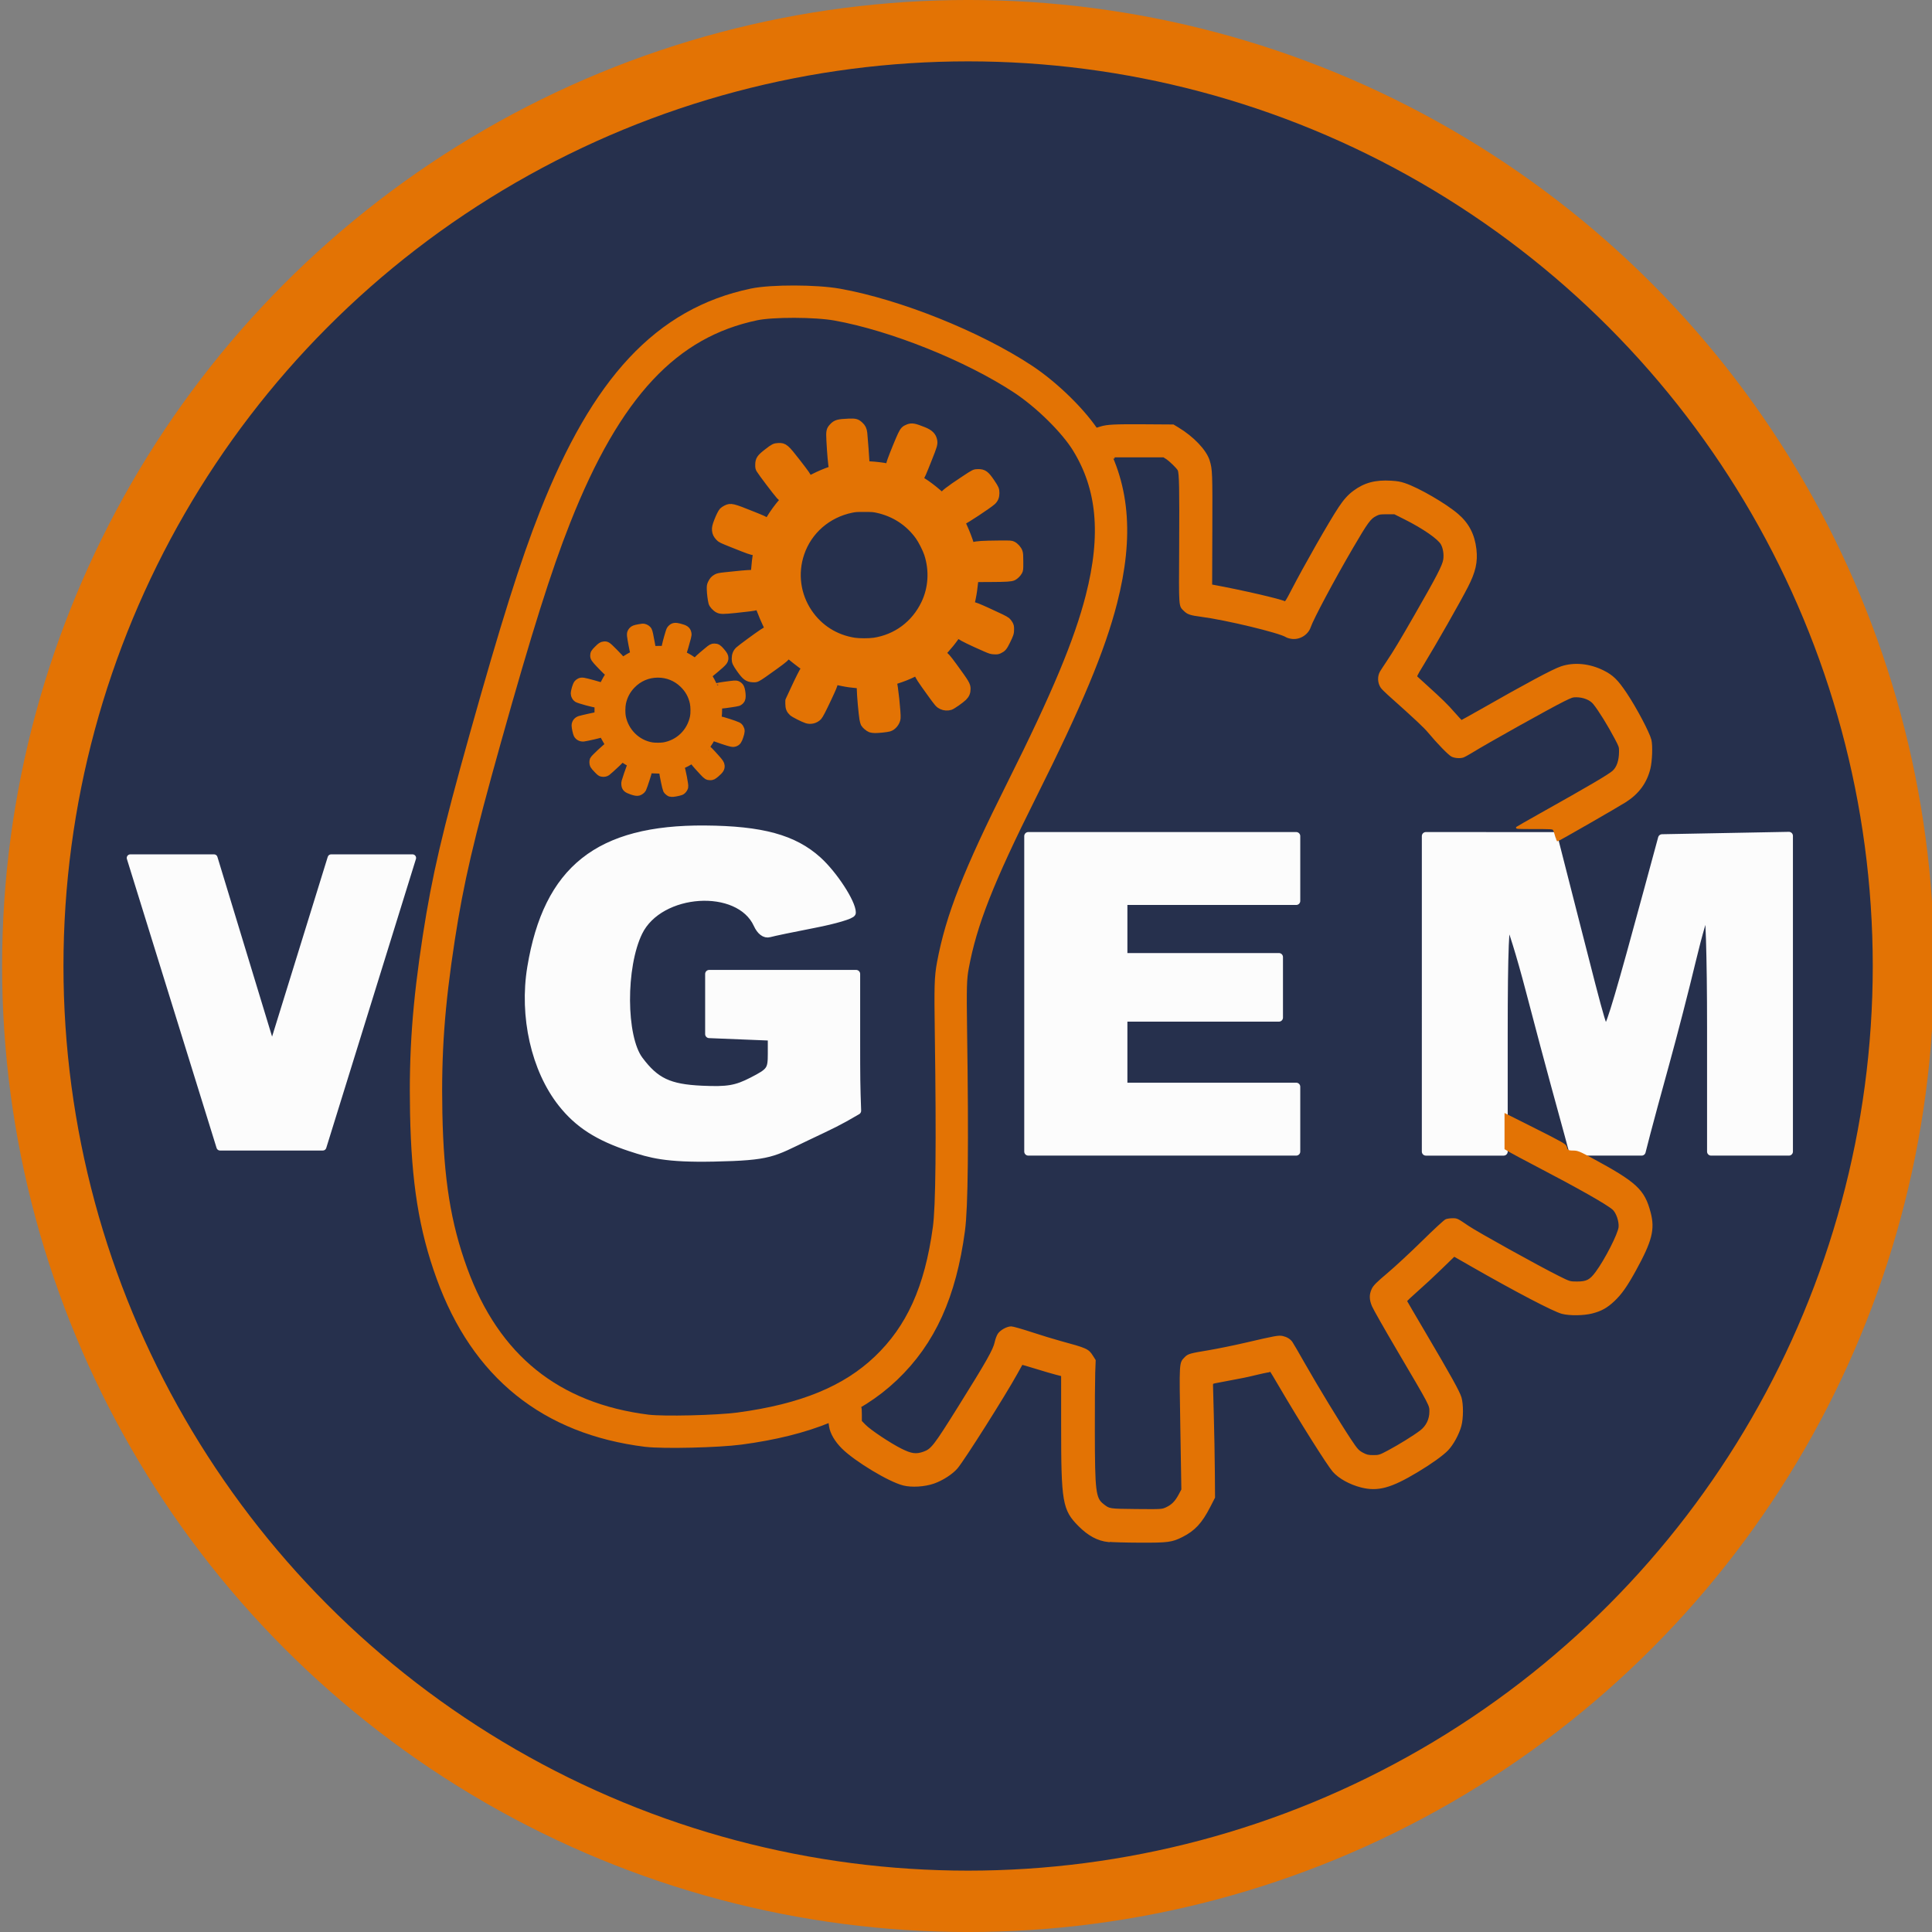 <?xml version="1.0" encoding="UTF-8"?>
<svg width="64mm" height="64mm" version="1.1" viewBox="0 0 64 64" xmlns="http://www.w3.org/2000/svg" xmlns:cc="http://creativecommons.org/ns#" xmlns:dc="http://purl.org/dc/elements/1.1/" xmlns:rdf="http://www.w3.org/1999/02/22-rdf-syntax-ns#" xmlns:xlink="http://www.w3.org/1999/xlink">
 <rect x="0" y="0" width="64" height="64" fill="#808080" stroke="none"/>
 <defs>
  <linearGradient id="linearGradient8689" x1="83.645" x2="119.4" y1="193.81" y2="164.33" gradientUnits="userSpaceOnUse">
   <stop stop-color="#eb00c2" offset="0"/>
   <stop stop-color="#26fffa" offset="1"/>
  </linearGradient>
 </defs>
 <g transform="translate(148.07 16.68)">
  <g transform="translate(-2464.7 -134.52)" enable-background="new" opacity=".97">
   <circle cx="2348.7" cy="149.84" r="30.984" fill="#232d4b" opacity="1" stroke="#e57200" stroke-linecap="round" stroke-width="2.033" style="paint-order:normal"/>
   <g transform="matrix(1.13 0 0 1.13 2279.7 -70.595)">
    <g stroke-linecap="round">
     <g transform="matrix(.474 0 0 .474 12.122 124.81)" fill="#fff" opacity="1" stroke="#fff" stroke-linejoin="round" stroke-width=".5">
      <path d="m82.382 159.46c-2.013-0.664-3.234-1.448-4.251-2.733-1.655-2.089-2.398-5.377-1.898-8.396 1.004-6.066 4.167-8.579 10.736-8.532 3.51 0.025 5.495 0.568 6.979 1.909 0.974 0.88 2.108 2.619 2.108 3.234 0 0.133-1.052 0.445-2.339 0.694-1.286 0.249-2.529 0.508-2.762 0.575-0.264 0.076-0.538-0.13-0.73-0.551-1.138-2.497-6.064-2.179-7.361 0.476-1.049 2.148-1.029 6.49 0.037 7.918 1.005 1.346 1.847 1.745 3.879 1.838 1.597 0.073 2.129-0.017 3.127-0.53 1.122-0.576 1.203-0.69 1.203-1.687v-1.069l-3.875-0.157v-3.718h9.087v4.101c0 2.383 4e-3 2.75 0.061 4.356-1.195 0.702-1.509 0.837-3.136 1.61-2.108 1.002-2.185 1.217-5.745 1.288-2.942 0.059-3.888-0.221-5.122-0.628z" opacity="1"/>
      <path d="m106.97 149.96v-9.755h16.571v4.009h-10.691v3.474h9.622v3.742h-9.622v4.276h10.691v4.009h-16.571z" opacity="1"/>
      <path d="m131.56 149.96v-9.755l7.884 2e-3 1.313 5.144c1.799 7.051 1.776 6.974 2.027 6.713 0.219-0.229 0.794-2.176 2.514-8.518l0.87-3.207 7.843-0.148v19.525h-4.811v-7.671c0-4.456-0.099-7.564-0.236-7.417-0.13 0.14-0.566 1.637-0.97 3.328-0.403 1.69-1.133 4.517-1.62 6.281s-1.018 3.718-1.179 4.343l-0.292 1.136h-4.235l-0.307-1.136c-0.169-0.625-0.539-1.978-0.823-3.007-0.284-1.029-0.984-3.661-1.557-5.849-0.572-2.188-1.168-4.106-1.325-4.263-0.202-0.202-0.285 1.838-0.285 6.985v7.27h-4.811z" opacity="1"/>
     </g>
     <g transform="matrix(1.107 0 0 1.107 -49.58 .784)" stroke="#e57200">
      <path d="m91.447 187.82c-2.552-0.318-4.274-1.705-5.168-4.163-0.453-1.244-0.646-2.45-0.682-4.253-0.032-1.593 0.06-2.864 0.334-4.643 0.24-1.553 0.506-2.694 1.23-5.277 0.821-2.928 1.339-4.572 1.847-5.857 1.361-3.446 2.953-5.149 5.27-5.635 0.475-0.1 1.637-0.097 2.204 5e-3 1.54 0.276 3.595 1.1 4.918 1.972 0.64 0.422 1.36 1.131 1.689 1.666 0.703 1.141 0.826 2.462 0.388 4.168-0.312 1.216-0.913 2.656-2.104 5.036-1.154 2.308-1.605 3.453-1.828 4.65-0.063 0.337-0.069 0.557-0.052 1.779 0.042 2.94 0.025 4.627-0.054 5.207-0.225 1.667-0.742 2.808-1.671 3.692-0.902 0.857-2.127 1.361-3.875 1.594-0.579 0.077-2.02 0.111-2.446 0.058z" fill="none" opacity="1" stroke-linejoin="round" stroke-width=".856"/>
      <g fill="#e57200">
       <path d="m97.366 169.22c-0.048-0.017-0.138-0.093-0.16-0.136-8e-3 -0.015-0.021-0.068-0.03-0.117-0.024-0.145-0.067-0.624-0.069-0.773l-0.002-0.138-0.066-5e-3c-0.184-0.017-0.281-0.03-0.419-0.058-0.237-0.049-0.212-0.051-0.227 0.022-0.013 0.066-0.041 0.133-0.168 0.404-0.137 0.292-0.218 0.449-0.251 0.484-0.074 0.078-0.193 0.109-0.295 0.077-0.091-0.029-0.332-0.15-0.376-0.19-0.065-0.059-0.089-0.118-0.089-0.219v-0.086l0.115-0.248c0.155-0.335 0.249-0.521 0.292-0.58 0.03-0.041 0.033-0.051 0.021-0.058-0.035-0.02-0.182-0.128-0.27-0.2-0.208-0.169-0.195-0.16-0.207-0.139-0.043 0.072-0.095 0.118-0.326 0.285-0.282 0.205-0.413 0.295-0.477 0.328-0.037 0.019-0.055 0.022-0.121 0.018-0.129-8e-3 -0.186-0.051-0.326-0.249-0.104-0.148-0.121-0.185-0.121-0.266 0-0.096 0.028-0.167 0.089-0.223 0.056-0.052 0.491-0.372 0.627-0.461 0.051-0.034 0.109-0.067 0.129-0.073 0.02-6e-3 0.036-0.018 0.036-0.025 0-6e-3 -0.034-0.083-0.075-0.169-0.041-0.086-0.099-0.221-0.128-0.301-0.029-0.08-0.06-0.147-0.067-0.15-0.008-3e-3 -0.04 2e-3 -0.072 0.01-0.068 0.019-0.208 0.037-0.547 0.072-0.323 0.033-0.386 0.033-0.454-7e-4 -0.064-0.032-0.14-0.114-0.154-0.166-0.02-0.074-0.042-0.249-0.044-0.349-0.002-0.09 8.37e-4 -0.107 0.024-0.157 0.035-0.074 0.068-0.112 0.129-0.145 0.043-0.024 0.077-0.03 0.226-0.047 0.323-0.036 0.599-0.061 0.692-0.061l0.093-1e-5 6e-3 -0.078c0.012-0.152 0.037-0.382 0.05-0.449l0.013-0.067-0.07-6e-3c-0.082-8e-3 -0.153-0.033-0.575-0.202-0.305-0.122-0.319-0.129-0.363-0.176-0.057-0.061-0.08-0.108-0.087-0.178-0.006-0.064 5e-3 -0.115 0.054-0.241 0.051-0.131 0.101-0.229 0.132-0.262 0.015-0.015 0.054-0.042 0.087-0.058 0.117-0.058 0.158-0.049 0.694 0.167 0.288 0.116 0.312 0.127 0.366 0.17 0.021 0.017 0.039 0.029 0.041 0.026 0.002-2e-3 0.028-0.045 0.057-0.095 0.086-0.145 0.215-0.323 0.324-0.447 0.033-0.038 0.06-0.074 0.061-0.08 9.4e-5 -6e-3 -0.02-0.023-0.044-0.037-0.024-0.013-0.059-0.043-0.078-0.064-0.084-0.093-0.477-0.612-0.523-0.69-0.023-0.038-0.027-0.057-0.026-0.121 8.35e-4 -0.135 0.032-0.182 0.217-0.325 0.17-0.132 0.192-0.143 0.289-0.148 0.149-8e-3 0.184 0.022 0.491 0.418 0.225 0.29 0.278 0.366 0.292 0.42 6e-3 0.022 0.015 0.04 0.02 0.04 5e-3 0 0.065-0.029 0.134-0.064 0.144-0.074 0.318-0.148 0.434-0.186l0.081-0.026-0.007-0.032c-0.022-0.103-0.048-0.397-0.066-0.743-0.013-0.244-0.006-0.277 0.07-0.358 0.082-0.088 0.138-0.103 0.411-0.115 0.174-6e-3 0.208 1e-3 0.287 0.073 0.065 0.058 0.089 0.108 0.101 0.207 0.01 0.084 0.061 0.766 0.061 0.819v0.027l0.124 6e-3c0.145 8e-3 0.341 0.032 0.431 0.052 0.035 8e-3 0.068 0.015 0.072 0.015 0.005 0 0.012-0.024 0.016-0.053 0.004-0.029 0.022-0.094 0.04-0.144 0.067-0.185 0.22-0.559 0.273-0.669 0.06-0.124 0.087-0.152 0.176-0.186 0.096-0.036 0.153-0.026 0.399 0.072 0.165 0.066 0.239 0.14 0.26 0.26 0.015 0.083 0.002 0.127-0.137 0.476-0.158 0.398-0.183 0.454-0.219 0.498-0.017 0.021-0.029 0.042-0.026 0.047 0.002 5e-3 0.045 0.032 0.094 0.062 0.116 0.07 0.283 0.197 0.422 0.318 0.061 0.053 0.114 0.097 0.118 0.097 0.003 0 0.01-0.01 0.013-0.023 0.017-0.062 0.141-0.16 0.568-0.442 0.263-0.174 0.265-0.175 0.359-0.175 0.139-6.8e-4 0.194 0.04 0.334 0.247 0.108 0.16 0.121 0.188 0.121 0.282 2.6e-4 0.09-0.028 0.159-0.089 0.214-0.1 0.091-0.719 0.5-0.778 0.515-0.028 6e-3 -0.043 0.017-0.043 0.027 0 8e-3 0.027 0.073 0.06 0.143 0.06 0.127 0.143 0.343 0.178 0.463 0.01 0.035 0.023 0.063 0.03 0.063 6e-3 0 0.035-0.01 0.066-0.021 0.073-0.028 0.241-0.038 0.658-0.042 0.326-2e-3 0.329-2e-3 0.376 0.021 0.063 0.031 0.133 0.11 0.156 0.176 0.015 0.043 0.018 0.09 0.018 0.26 2.8e-4 0.197-2.7e-4 0.209-0.022 0.251-0.029 0.054-0.091 0.115-0.14 0.139-0.061 0.029-0.179 0.036-0.612 0.038l-0.411 2e-3 -5e-3 0.056c-0.022 0.207-0.041 0.345-0.067 0.469-0.048 0.231-0.05 0.204 0.012 0.212 0.068 8e-3 0.132 0.034 0.379 0.145 0.319 0.144 0.493 0.229 0.529 0.26 0.018 0.015 0.047 0.052 0.063 0.08 0.026 0.045 0.03 0.062 0.03 0.134 1e-4 0.098-8e-3 0.126-0.101 0.314-0.075 0.153-0.102 0.185-0.191 0.226-0.037 0.018-0.06 0.021-0.127 0.017-0.074-3e-3 -0.095-0.01-0.233-0.07-0.368-0.161-0.599-0.274-0.663-0.322-0.036-0.027-0.068-0.05-0.072-0.05-0.003-1.9e-4 -0.035 0.039-0.07 0.088-0.091 0.128-0.163 0.216-0.269 0.334-0.052 0.057-0.094 0.107-0.094 0.112 0 5e-3 0.018 0.015 0.04 0.025 0.054 0.024 0.113 0.091 0.27 0.306 0.331 0.454 0.357 0.498 0.358 0.596 9.4e-5 0.093-0.024 0.152-0.09 0.217-0.071 0.069-0.291 0.223-0.342 0.239-0.071 0.022-0.153 0.017-0.22-0.015-0.074-0.035-0.089-0.052-0.284-0.322-0.268-0.371-0.325-0.459-0.339-0.519-0.007-0.03-0.015-0.058-0.019-0.062-0.003-5e-3 -0.054 0.015-0.112 0.044-0.136 0.067-0.276 0.123-0.432 0.173-0.104 0.034-0.124 0.043-0.118 0.057 0.034 0.079 0.116 0.853 0.103 0.968-0.012 0.107-0.105 0.221-0.202 0.247-0.059 0.017-0.283 0.04-0.367 0.039-0.039-2.8e-4 -0.09-6e-3 -0.113-0.017zm0.083-2.293c0.601-0.09 1.094-0.456 1.359-1.008 0.196-0.408 0.225-0.887 0.08-1.327-0.042-0.127-0.159-0.357-0.236-0.465-0.27-0.375-0.656-0.626-1.117-0.724-0.091-0.019-0.138-0.023-0.334-0.023-0.202-2.6e-4 -0.241 2e-3 -0.344 0.023-0.64 0.132-1.149 0.576-1.353 1.179-0.18 0.532-0.103 1.107 0.21 1.572 0.283 0.42 0.714 0.693 1.22 0.771 0.124 0.019 0.39 0.02 0.515 7e-4z" opacity="1" stroke-linejoin="round" stroke-width=".214"/>
       <path d="m92.058 170.92c-0.029-0.013-0.073-0.051-0.085-0.076-0.017-0.032-0.094-0.397-0.102-0.485l-0.005-0.047-0.164-5e-3c-0.09-2e-3 -0.178-6e-3 -0.194-0.01l-0.029-5e-3 -0.005 0.045c-0.004 0.045-0.127 0.423-0.155 0.479-0.016 0.031-0.064 0.068-0.103 0.079-0.038 0.01-0.08 3e-3 -0.168-0.026-0.137-0.046-0.172-0.08-0.177-0.17-3e-3 -0.05-8.37e-4 -0.058 0.066-0.255 0.068-0.201 0.088-0.249 0.109-0.273 0.01-0.012 0.007-0.013-0.027-0.032-0.056-0.03-0.171-0.101-0.213-0.132l-0.037-0.028-0.011 0.028c-8e-3 0.02-0.04 0.056-0.109 0.12-0.133 0.125-0.243 0.224-0.27 0.243-0.033 0.023-0.081 0.032-0.126 0.022-0.035-6e-3 -0.043-0.013-0.117-0.088-0.045-0.045-0.086-0.095-0.095-0.112-0.018-0.037-0.021-0.101-0.006-0.137 0.017-0.04 0.344-0.345 0.403-0.376 0.009-5e-3 0.016-0.012 0.016-0.015 0-3e-3 -0.021-0.042-0.048-0.084-0.049-0.079-0.124-0.222-0.124-0.237 0-0.012-0.003-0.01-0.037 6e-3 -0.032 0.017-0.41 0.103-0.481 0.111-0.068 6e-3 -0.131-0.025-0.16-0.083-0.018-0.035-0.05-0.183-0.05-0.232 0-0.072 0.045-0.13 0.116-0.151 0.094-0.027 0.445-0.104 0.476-0.104 0.015 0 0.015-2e-3 0.015-0.163l-4e-6 -0.163-0.048-6.9e-4c-0.07-6.9e-4 -0.463-0.108-0.515-0.14-0.034-0.021-0.066-0.08-0.066-0.122-9.4e-5 -0.069 0.046-0.226 0.079-0.265 0.011-0.013 0.035-0.032 0.052-0.04 0.056-0.027 0.083-0.023 0.374 0.057 0.153 0.042 0.183 0.052 0.209 0.07l0.02 0.013 0.055-0.108c0.03-0.06 0.077-0.143 0.105-0.186 0.028-0.043 0.05-0.078 0.05-0.08 0-1e-3 -0.01-5e-3 -0.022-8e-3 -0.027-6e-3 -0.096-0.071-0.262-0.245-0.122-0.129-0.144-0.162-0.145-0.212-1.83e-4 -0.062 0.011-0.081 0.095-0.165 0.086-0.086 0.109-0.101 0.16-0.107 0.074-8e-3 0.081-3e-3 0.267 0.183 0.115 0.116 0.176 0.183 0.192 0.21l0.023 0.04 0.051-0.035c0.067-0.045 0.195-0.119 0.245-0.141 0.035-0.015 0.039-0.019 0.035-0.033-0.024-0.076-0.085-0.397-0.094-0.488-0.005-0.056 3e-3 -0.084 0.036-0.124 0.03-0.036 0.065-0.05 0.177-0.07 0.088-0.017 0.107-0.018 0.134-0.01 0.041 0.01 0.082 0.039 0.101 0.07 0.016 0.026 0.043 0.148 0.078 0.349 0.012 0.071 0.024 0.138 0.026 0.148l0.004 0.02 0.353-4e-3 0.005-0.053c0.005-0.052 0.051-0.233 0.103-0.4 0.023-0.073 0.029-0.086 0.057-0.112 0.051-0.049 0.097-0.055 0.204-0.028 0.154 0.039 0.197 0.07 0.214 0.151 7e-3 0.034 0.006 0.048-0.01 0.112-0.033 0.134-0.112 0.401-0.126 0.426-8e-3 0.013-0.014 0.025-0.013 0.027 0.001 7e-4 0.032 0.017 0.07 0.035 0.083 0.042 0.157 0.086 0.235 0.141 0.032 0.023 0.062 0.042 0.065 0.042 0.003 0 0.014-0.015 0.022-0.032 0.016-0.034 0.086-0.099 0.281-0.261 0.119-0.1 0.137-0.109 0.192-0.109 0.065 0 0.098 0.021 0.173 0.11 0.074 0.088 0.091 0.12 0.091 0.168-3.84e-4 0.072-0.028 0.105-0.243 0.286-0.134 0.113-0.163 0.136-0.188 0.147-0.011 5e-3 -0.019 0.012-0.019 0.017s0.021 0.042 0.047 0.084c0.026 0.042 0.066 0.118 0.09 0.168 0.024 0.05 0.045 0.093 0.046 0.094 0.001 1e-3 0.019-5e-3 0.04-0.015 0.04-0.019 0.147-0.038 0.396-0.069 0.137-0.017 0.159-0.015 0.208 0.021 0.037 0.027 0.055 0.067 0.069 0.15 0.016 0.094 0.015 0.173-0.002 0.206-0.019 0.037-0.049 0.063-0.086 0.076-0.037 0.013-0.352 0.059-0.454 0.067l-0.072 5e-3 0.002 0.086c0.002 0.077-0.006 0.207-0.017 0.286l-0.004 0.029 0.06 8e-3c0.064 8e-3 0.401 0.117 0.471 0.151 0.032 0.015 0.044 0.027 0.063 0.058 0.033 0.055 0.032 0.09-0.009 0.214-0.037 0.112-0.06 0.145-0.12 0.168-0.05 0.019-0.085 0.012-0.308-0.061-0.181-0.059-0.24-0.083-0.277-0.108-0.015-0.01-0.009-0.017-0.056 0.069-0.021 0.039-0.064 0.107-0.095 0.15-0.031 0.043-0.058 0.082-0.059 0.086-0.002 3e-3 0.013 0.015 0.032 0.023 0.036 0.017 0.09 0.071 0.258 0.259 0.098 0.109 0.123 0.148 0.127 0.193 0.007 0.07-0.022 0.115-0.129 0.206-0.075 0.063-0.094 0.073-0.146 0.073-0.064-1.9e-4 -0.089-0.015-0.181-0.115-0.193-0.207-0.259-0.286-0.268-0.323-0.003-0.01-7e-3 -0.019-0.01-0.019-0.003 0-0.028 0.013-0.055 0.031-0.079 0.048-0.151 0.087-0.217 0.116-0.033 0.015-0.063 0.029-0.066 0.031-3e-3 3e-3 8.35e-4 0.019 0.008 0.037 0.032 0.072 0.112 0.489 0.101 0.526-0.011 0.036-0.027 0.063-0.056 0.09-0.023 0.021-0.04 0.028-0.092 0.04-0.131 0.03-0.185 0.035-0.221 0.019zm-0.167-1.224c0.403-0.069 0.717-0.375 0.798-0.78 0.019-0.095 0.017-0.275-0.004-0.374-0.042-0.199-0.133-0.362-0.281-0.504-0.183-0.176-0.415-0.27-0.671-0.27-0.269 0-0.513 0.104-0.701 0.3-0.128 0.133-0.212 0.292-0.251 0.476-0.021 0.097-0.023 0.278-0.004 0.372 0.08 0.402 0.398 0.714 0.794 0.78 0.082 0.013 0.238 0.013 0.32-1.9e-4z" opacity="1" stroke-linejoin="round" stroke-width=".214"/>
       <path d="m115.51 172.06c-0.02-0.075-0.048-0.149-0.062-0.165-0.023-0.026-0.07-0.029-0.513-0.029-0.438-3.5e-4 -0.484-3e-3 -0.454-0.025 0.018-0.013 0.292-0.17 0.609-0.348 1.312-0.735 1.828-1.039 1.938-1.138 0.115-0.104 0.176-0.286 0.176-0.527 2.8e-4 -0.119-2e-3 -0.127-0.114-0.34-0.185-0.352-0.434-0.754-0.574-0.926-0.092-0.113-0.273-0.185-0.465-0.186-0.095-3.5e-4 -0.122 8e-3 -0.334 0.113-0.369 0.182-2.048 1.12-2.437 1.362-0.09 0.056-0.193 0.111-0.228 0.123-0.08 0.025-0.214 0.015-0.293-0.023-0.077-0.037-0.378-0.346-0.611-0.627-0.113-0.137-0.367-0.375-1.065-0.998-0.086-0.077-0.173-0.164-0.193-0.194-0.082-0.12-0.088-0.291-0.017-0.412 0.021-0.035 0.101-0.159 0.179-0.275 0.172-0.255 0.351-0.554 0.728-1.211 0.593-1.032 0.747-1.33 0.769-1.487 0.02-0.139-5e-3 -0.3-0.064-0.408-0.081-0.148-0.488-0.43-0.974-0.673l-0.271-0.136h-0.198c-0.184 0-0.205 3e-3 -0.292 0.046-0.157 0.077-0.231 0.179-0.633 0.867-0.486 0.832-1.042 1.875-1.114 2.089-0.068 0.202-0.292 0.334-0.504 0.295-0.05-8e-3 -0.107-0.027-0.128-0.041-0.178-0.115-1.61-0.459-2.25-0.541-0.28-0.036-0.359-0.062-0.445-0.148-0.136-0.136-0.129-0.035-0.12-1.685 8e-3 -1.553 7.1e-4 -1.956-0.041-2.037-0.032-0.061-0.229-0.252-0.32-0.309l-0.07-0.044h-1.317v0.036c0 0.02-0.062-0.089-0.138-0.243-0.076-0.153-0.175-0.338-0.221-0.411l-0.083-0.132 0.092-0.029c0.17-0.053 0.369-0.063 1.157-0.058l0.766 5e-3 0.123 0.074c0.405 0.244 0.738 0.595 0.822 0.865 0.072 0.234 0.075 0.314 0.07 1.846l-5e-3 1.452 0.038 6e-3c0.762 0.14 1.785 0.376 1.906 0.439 0.019 0.01 0.058-0.053 0.175-0.28 0.345-0.668 1.009-1.833 1.262-2.215 0.137-0.206 0.246-0.328 0.39-0.435 0.286-0.212 0.573-0.288 0.989-0.263 0.165 0.01 0.239 0.023 0.358 0.063 0.366 0.122 1.087 0.541 1.405 0.815 0.282 0.243 0.432 0.534 0.476 0.921 0.038 0.335-0.021 0.595-0.222 0.987-0.211 0.411-0.815 1.473-1.177 2.068-0.176 0.289-0.183 0.305-0.155 0.331 0.017 0.015 0.122 0.111 0.235 0.214 0.424 0.384 0.566 0.523 0.744 0.728 0.1 0.115 0.189 0.21 0.198 0.21 8e-3 0 0.228-0.121 0.488-0.269 1.247-0.711 1.938-1.081 2.155-1.153 0.342-0.114 0.746-0.075 1.111 0.107 0.247 0.123 0.373 0.246 0.603 0.589 0.259 0.386 0.605 1.04 0.654 1.236 0.036 0.147 0.022 0.558-0.027 0.756-0.091 0.37-0.297 0.653-0.634 0.87-0.207 0.133-1.785 1.04-1.81 1.04-3e-3 0-0.021-0.061-0.041-0.136z" opacity="1" stroke-width=".038"/>
       <path d="m103.66 190.74c-0.276-0.031-0.52-0.163-0.77-0.414-0.418-0.421-0.452-0.616-0.452-2.635l-3.4e-4 -1.341-0.163-0.042c-0.09-0.023-0.329-0.093-0.532-0.156-0.203-0.063-0.371-0.111-0.374-0.107-2e-3 3e-3 -0.065 0.116-0.139 0.25-0.328 0.593-1.391 2.273-1.582 2.501-0.125 0.149-0.386 0.318-0.614 0.397-0.238 0.083-0.579 0.104-0.798 0.049-0.374-0.093-1.267-0.631-1.608-0.968-0.187-0.185-0.308-0.392-0.335-0.572l-0.014-0.092 0.402-0.198c0.221-0.109 0.408-0.2 0.414-0.204 0.006-3e-3 0.012 0.077 0.012 0.179v0.185l0.105 0.107c0.139 0.142 0.67 0.496 0.967 0.643 0.264 0.131 0.393 0.148 0.592 0.078 0.217-0.077 0.286-0.166 0.925-1.188 0.771-1.234 0.941-1.535 0.984-1.741 0.015-0.072 0.05-0.165 0.078-0.207 0.06-0.09 0.227-0.182 0.331-0.182 0.04 0 0.279 0.068 0.532 0.151 0.252 0.083 0.597 0.188 0.766 0.234 0.698 0.19 0.734 0.206 0.845 0.382l0.067 0.106-0.012 0.326c-6e-3 0.179-0.012 0.876-0.01 1.548 2e-3 1.602 0.024 1.783 0.239 1.951 0.172 0.134 0.152 0.131 0.883 0.139 0.678 6e-3 0.682 6e-3 0.803-0.049 0.152-0.07 0.248-0.167 0.345-0.349l0.075-0.141-0.027-1.626c-0.03-1.784-0.033-1.717 0.106-1.863 0.079-0.083 0.125-0.096 0.627-0.179 0.232-0.039 0.672-0.129 0.978-0.2 0.775-0.181 0.868-0.198 0.97-0.175 0.103 0.023 0.186 0.074 0.237 0.146 0.021 0.029 0.172 0.288 0.335 0.576 0.345 0.608 0.939 1.584 1.217 2.002 0.171 0.258 0.208 0.298 0.321 0.36 0.107 0.058 0.154 0.07 0.291 0.07 0.153 1.8e-4 0.177-6e-3 0.409-0.131 0.275-0.146 0.672-0.392 0.848-0.526 0.163-0.123 0.256-0.312 0.256-0.519 8e-5 -0.181 0.025-0.134-0.869-1.653-0.328-0.557-0.622-1.075-0.654-1.152-0.07-0.169-0.073-0.29-8e-3 -0.433 0.039-0.086 0.12-0.168 0.417-0.418 0.203-0.171 0.616-0.555 0.918-0.852 0.302-0.298 0.577-0.552 0.613-0.565 0.035-0.013 0.113-0.024 0.174-0.024 0.111 0 0.116 2e-3 0.401 0.196 0.248 0.168 1.83 1.046 2.391 1.327 0.302 0.151 0.308 0.153 0.496 0.153 0.263 0 0.357-0.048 0.518-0.265 0.244-0.329 0.595-1.016 0.613-1.2 0.015-0.16-0.067-0.397-0.168-0.486-0.164-0.144-0.923-0.573-2.084-1.179-0.288-0.15-0.579-0.306-0.646-0.345l-0.122-0.072v-0.899l0.789 0.396c0.7 0.352 0.791 0.404 0.805 0.46 0.026 0.103 0.056 0.122 0.193 0.122 0.116 0 0.161 0.018 0.48 0.19 1.192 0.644 1.392 0.829 1.55 1.432 0.115 0.437 0.037 0.74-0.385 1.51-0.229 0.418-0.378 0.63-0.567 0.808-0.188 0.177-0.337 0.26-0.575 0.321-0.223 0.057-0.591 0.062-0.79 0.01-0.221-0.057-1.212-0.575-2.385-1.246l-0.477-0.273-0.349 0.339c-0.192 0.187-0.48 0.454-0.64 0.594-0.16 0.14-0.289 0.263-0.286 0.273 3e-3 0.01 0.233 0.404 0.511 0.875 0.658 1.117 0.885 1.526 0.933 1.683 0.052 0.174 0.051 0.545-3e-3 0.745-0.059 0.217-0.209 0.491-0.347 0.634-0.132 0.136-0.434 0.353-0.796 0.57-0.704 0.423-1.045 0.515-1.484 0.403-0.296-0.076-0.579-0.233-0.732-0.407-0.144-0.164-0.883-1.337-1.409-2.236-0.127-0.218-0.238-0.403-0.247-0.411-8e-3 -8e-3 -0.162 0.02-0.341 0.063-0.179 0.043-0.36 0.085-0.402 0.091-0.042 6e-3 -0.204 0.037-0.361 0.069-0.157 0.031-0.324 0.063-0.372 0.071-0.07 0.012-0.087 0.025-0.087 0.066 2.8e-4 0.028 0.01 0.402 0.022 0.831 0.012 0.429 0.024 1.089 0.027 1.466l5e-3 0.687-0.123 0.24c-0.218 0.425-0.4 0.621-0.727 0.786-0.269 0.135-0.37 0.149-1.113 0.146-0.365-1e-3 -0.742-0.012-0.838-0.022zm4.199-4.733c-6e-3 -0.018-0.029-0.027-0.048-0.02-0.028 0.012-0.029 0.017-3e-3 0.033 0.046 0.029 0.066 0.025 0.052-0.013z" opacity="1" stroke-width=".054"/>
      </g>
     </g>
    </g>
   </g>
   <path d="m2327.6 146.26h2.695l-2.971 9.574h-3.406l-2.971-9.574h2.772l1.923 6.323z" fill="#fff" stroke="#fff" stroke-linecap="round" stroke-linejoin="round" stroke-width=".237"/>
  </g>
 </g>
</svg>
